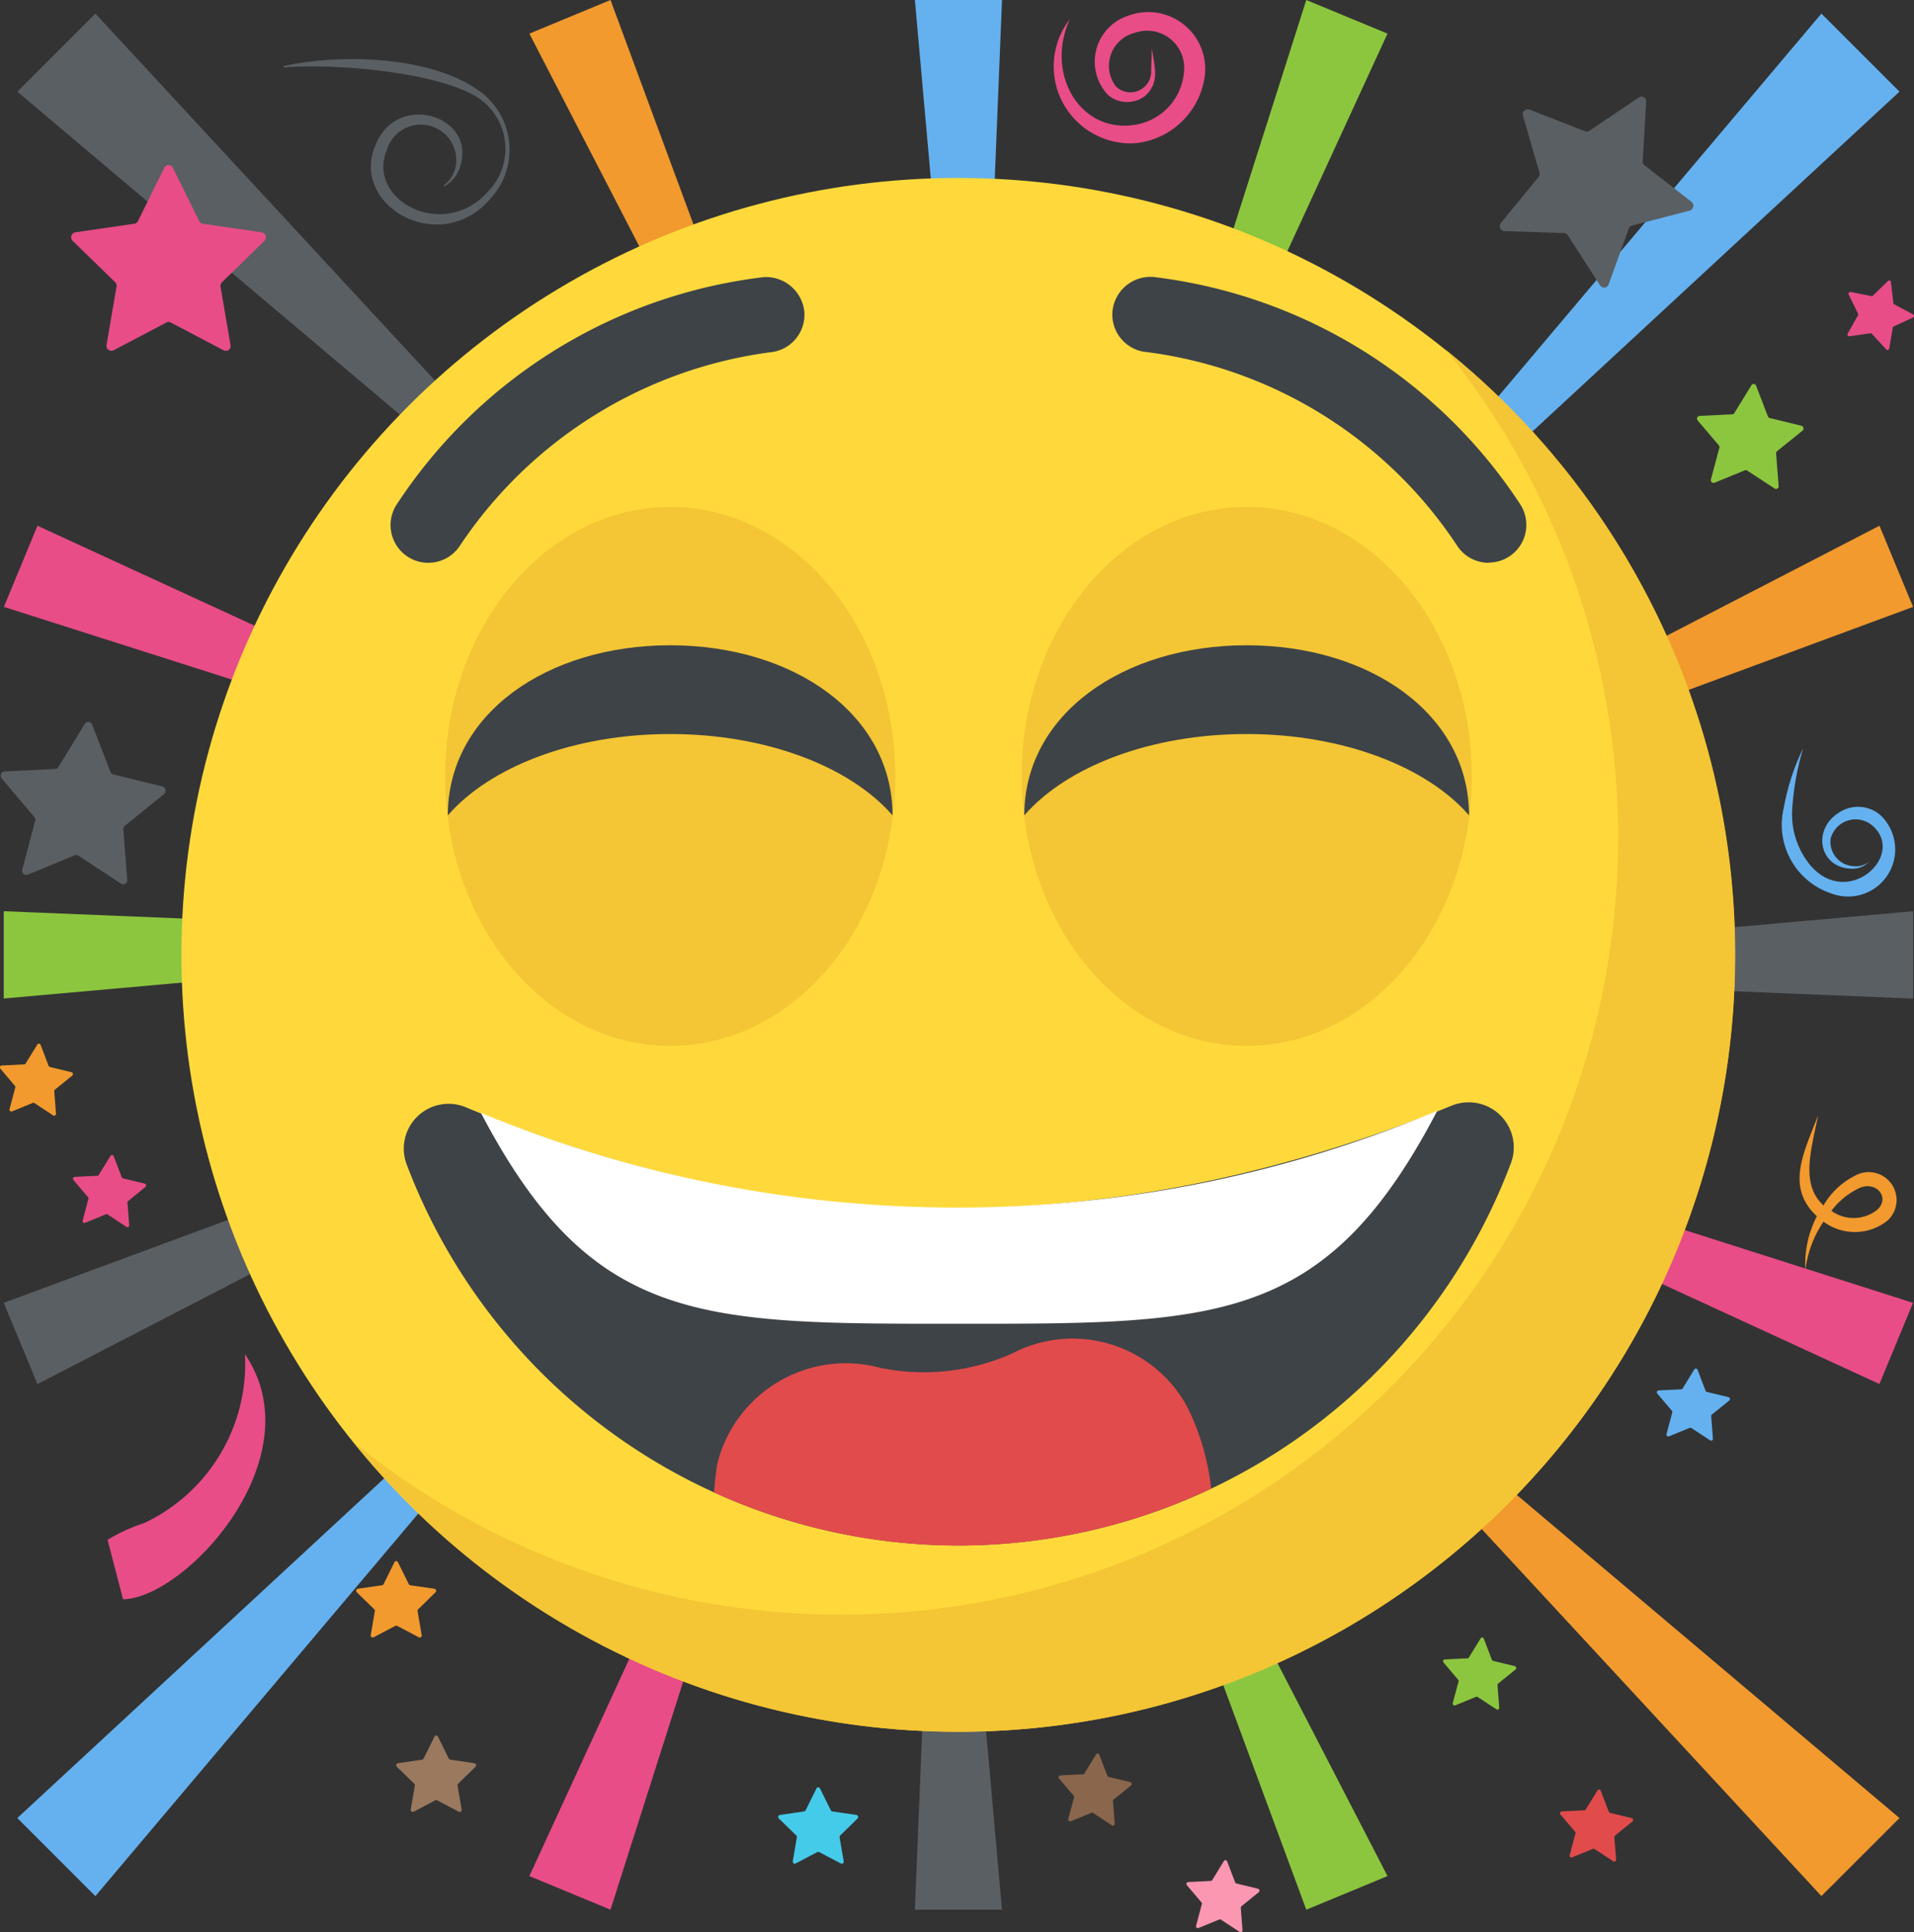 <svg xmlns="http://www.w3.org/2000/svg" width="59.448" height="60" viewBox="0 0 59.448 60">
  <rect x="0" y="0" width="59.448" height="60" fill="#333333" stroke="none"/>
  <g id="genius-emoji" transform="translate(-2.357)">
    <path id="Path_6711" data-name="Path 6711" d="M247.546,0,246.7,20.852,244.84,0Z" transform="translate(-214.067)" fill="#65b1ef"/>
    <path id="Path_6712" data-name="Path 6712" d="M244.84,348.978l.849-20.85,1.856,20.85Z" transform="translate(-214.067 -289.676)" fill="#5a5f63"/>
    <g id="Group_3212" data-name="Group 3212" transform="translate(2.895 0.422)">
      <path id="Path_6713" data-name="Path 6713" d="M351.654,6.024,331.192,24.966,349.229,3.6Z" transform="translate(-293.195 -3.6)" fill="#65b1ef"/>
      <path id="Path_6714" data-name="Path 6714" d="M6.952,339.069l20.462-18.941L9.376,341.494Z" transform="translate(-6.952 -283.035)" fill="#65b1ef"/>
    </g>
    <path id="Path_6715" data-name="Path 6715" d="M352.332,244.169l-20.852-.851,20.852-1.862Z" transform="translate(-290.554 -213.16)" fill="#5a5f63"/>
    <path id="Path_6716" data-name="Path 6716" d="M3.352,241.456l20.852.851-20.852,1.86Z" transform="translate(-0.879 -213.16)" fill="#8cc63e"/>
    <path id="Path_6717" data-name="Path 6717" d="M342.421,348.3,323.48,327.84l21.366,18.037Z" transform="translate(-283.492 -289.421)" fill="#f29a2e"/>
    <path id="Path_6718" data-name="Path 6718" d="M9.376,3.6,28.318,24.062,6.952,6.024Z" transform="translate(-4.057 -3.178)" fill="#5a5f63"/>
    <path id="Path_6719" data-name="Path 6719" d="M145.184,0l7.695,20.812L142.664,1.044Z" transform="translate(-123.865)" fill="#f29a2e"/>
    <g id="Group_3213" data-name="Group 3213" transform="translate(35.237)">
      <path id="Path_6720" data-name="Path 6720" d="M290.629,349.275l-7.693-20.811,10.215,19.766Z" transform="translate(-282.936 -289.972)" fill="#8cc63e"/>
      <path id="Path_6721" data-name="Path 6721" d="M300.228,1.044,290.952,21.2,297.706,0Z" transform="translate(-290.013)" fill="#8cc63e"/>
    </g>
    <path id="Path_6722" data-name="Path 6722" d="M142.664,345.292l9.276-20.156-6.756,21.2Z" transform="translate(-123.865 -287.034)" fill="#e84d88"/>
    <path id="Path_6723" data-name="Path 6723" d="M352.627,141.832l-20.811,7.695,19.768-10.215Z" transform="translate(-290.851 -122.986)" fill="#f29a2e"/>
    <path id="Path_6724" data-name="Path 6724" d="M3.352,287.277l20.812-7.693L4.4,289.8Z" transform="translate(-0.879 -246.82)" fill="#5a5f63"/>
    <g id="Group_3214" data-name="Group 3214" transform="translate(2.473 16.326)">
      <path id="Path_6725" data-name="Path 6725" d="M348.644,296.86l-20.156-9.276,21.2,6.756Z" transform="translate(-290.386 -270.208)" fill="#e84d88"/>
      <path id="Path_6726" data-name="Path 6726" d="M4.4,139.312l20.156,9.276-21.2-6.756Z" transform="translate(-3.352 -139.312)" fill="#e84d88"/>
    </g>
    <circle id="Ellipse_219" data-name="Ellipse 219" cx="24.126" cy="24.126" r="24.126" transform="translate(7.992 5.526)" fill="#ffd93b"/>
    <path id="Path_6727" data-name="Path 6727" d="M143.774,293.945a18.332,18.332,0,0,1-34.273.039,1.392,1.392,0,0,1,1.826-1.807c9.879,4.133,20.068,4.249,30.639-.058A1.4,1.4,0,0,1,143.774,293.945Z" transform="translate(-94.501 -257.793)" fill="#3e4347"/>
    <path id="Path_6728" data-name="Path 6728" d="M139.026,111.548A24.127,24.127,0,0,1,96.12,126.694a24.127,24.127,0,0,0,33.926-33.926A24.1,24.1,0,0,1,139.026,111.548Z" transform="translate(-82.775 -81.897)" fill="#f4c534"/>
    <path id="Path_6729" data-name="Path 6729" d="M25.922,47.364a.163.163,0,0,0-.047.137l.311,1.817a.148.148,0,0,1-.218.158l-1.635-.859a.144.144,0,0,0-.141,0l-1.635.859a.154.154,0,0,1-.223-.159l.311-1.817a.143.143,0,0,0-.041-.135l-1.322-1.286a.158.158,0,0,1,.088-.266l1.822-.264a.148.148,0,0,0,.118-.083l.817-1.652a.147.147,0,0,1,.27,0l.817,1.652a.145.145,0,0,0,.112.083l1.828.264a.158.158,0,0,1,.088.264Z" transform="translate(-16.669 -38.6)" fill="#e84d88"/>
    <path id="Path_6730" data-name="Path 6730" d="M109.281,461.407a.062.062,0,0,0-.019.056l.128.746a.062.062,0,0,1-.09.066l-.671-.353a.064.064,0,0,0-.058,0l-.671.353a.064.064,0,0,1-.092-.066l.128-.746a.057.057,0,0,0-.017-.056l-.544-.529a.065.065,0,0,1,.036-.109l.748-.109a.059.059,0,0,0,.049-.034l.336-.679a.06.06,0,0,1,.111,0l.336.679a.059.059,0,0,0,.045.034l.75.109a.065.065,0,0,1,.036.109Z" transform="translate(-92.694 -406.016)" fill="#9a795f"/>
    <path id="Path_6731" data-name="Path 6731" d="M98.689,415.183a.062.062,0,0,0-.019.056l.128.746a.062.062,0,0,1-.09.066l-.671-.353a.064.064,0,0,0-.058,0l-.671.353a.064.064,0,0,1-.092-.066l.127-.746a.057.057,0,0,0-.017-.056l-.544-.529a.065.065,0,0,1,.036-.109l.748-.109a.059.059,0,0,0,.049-.034l.336-.679a.06.06,0,0,1,.111,0l.336.679a.059.059,0,0,0,.045.034l.75.109a.065.065,0,0,1,.036.109Z" transform="translate(-83.344 -365.209)" fill="#f29a2e"/>
    <path id="Path_6732" data-name="Path 6732" d="M210.545,475.119a.062.062,0,0,0-.019.056l.128.746a.062.062,0,0,1-.09.066l-.671-.353a.064.064,0,0,0-.058,0l-.671.353a.064.064,0,0,1-.092-.066l.127-.746a.057.057,0,0,0-.017-.056l-.544-.529a.065.065,0,0,1,.036-.109l.748-.109a.059.059,0,0,0,.049-.034l.336-.679a.06.06,0,0,1,.111,0l.336.679a.059.059,0,0,0,.045.034l.75.109a.065.065,0,0,1,.036.109Z" transform="translate(-182.092 -418.121)" fill="#45cbea"/>
    <path id="Path_6733" data-name="Path 6733" d="M403.989,29.606a.164.164,0,0,0-.109.094l-.626,1.734a.15.15,0,0,1-.268.03l-1-1.554a.151.151,0,0,0-.122-.069l-1.845-.062a.155.155,0,0,1-.116-.249l1.17-1.425a.146.146,0,0,0,.032-.139l-.514-1.774a.156.156,0,0,1,.208-.186l1.716.671a.148.148,0,0,0,.142-.013l1.528-1.031a.147.147,0,0,1,.234.133l-.107,1.841a.147.147,0,0,0,.056.128l1.459,1.134a.159.159,0,0,1-.054.274Z" transform="translate(-350.933 -22.603)" fill="#5a5f63"/>
    <path id="Path_6734" data-name="Path 6734" d="M454.633,103.828a.086.086,0,0,0-.032.071l.079,1.013a.081.081,0,0,1-.128.075l-.849-.555a.081.081,0,0,0-.077-.007l-.936.384a.085.085,0,0,1-.114-.1l.262-.981a.081.081,0,0,0-.015-.077l-.658-.776a.086.086,0,0,1,.062-.141l1.009-.049a.077.077,0,0,0,.068-.039l.529-.862a.081.081,0,0,1,.148.015l.364.949a.084.084,0,0,0,.056.051l.986.242a.088.088,0,0,1,.036.15Z" transform="translate(-397.079 -89.819)" fill="#8cc63e"/>
    <path id="Path_6735" data-name="Path 6735" d="M6.45,194.492a.141.141,0,0,0-.051.111l.122,1.567a.126.126,0,0,1-.2.116l-1.316-.863a.126.126,0,0,0-.12-.011l-1.449.6a.131.131,0,0,1-.176-.154l.4-1.517a.122.122,0,0,0-.024-.118l-1.016-1.2a.133.133,0,0,1,.1-.217l1.562-.075a.12.12,0,0,0,.1-.06l.819-1.337a.126.126,0,0,1,.231.021L6,192.821a.127.127,0,0,0,.088.079l1.526.373a.137.137,0,0,1,.054.232Z" transform="translate(-0.212 -168.851)" fill="#5a5f63"/>
    <path id="Path_6736" data-name="Path 6736" d="M4.065,277.969a.06.06,0,0,0-.023.049l.054.7a.056.056,0,0,1-.086.053l-.583-.383a.054.054,0,0,0-.053-.006l-.643.264a.059.059,0,0,1-.079-.068l.18-.673a.054.054,0,0,0-.011-.052l-.452-.533a.059.059,0,0,1,.043-.1l.694-.034a.053.053,0,0,0,.047-.026l.364-.592a.056.056,0,0,1,.1.009l.249.652a.057.057,0,0,0,.039.036l.677.165a.061.061,0,0,1,.024.1Z" transform="translate(0 -244.133)" fill="#f29a2e"/>
    <path id="Path_6737" data-name="Path 6737" d="M23.429,307.489a.061.061,0,0,0-.022.049l.054.7a.056.056,0,0,1-.086.052l-.585-.383a.054.054,0,0,0-.052-.006l-.645.264a.058.058,0,0,1-.079-.067l.18-.673a.054.054,0,0,0-.011-.053l-.452-.533a.059.059,0,0,1,.043-.1l.694-.034a.053.053,0,0,0,.047-.026l.364-.592a.056.056,0,0,1,.1.009l.249.652a.057.057,0,0,0,.039.036l.677.165a.061.061,0,0,1,.024.1Z" transform="translate(-17.091 -270.193)" fill="#e84d88"/>
    <path id="Path_6738" data-name="Path 6738" d="M318.545,494.353a.06.06,0,0,0-.023.049l.054.7a.056.056,0,0,1-.086.052l-.583-.383a.054.054,0,0,0-.052-.006l-.643.264a.059.059,0,0,1-.079-.068l.18-.673a.054.054,0,0,0-.011-.052l-.452-.533a.059.059,0,0,1,.043-.1l.694-.034a.054.054,0,0,0,.047-.026l.364-.593a.056.056,0,0,1,.1.009l.249.652a.057.057,0,0,0,.039.036l.677.165a.061.061,0,0,1,.024.1Z" transform="translate(-277.627 -435.159)" fill="#fc97b2"/>
    <path id="Path_6739" data-name="Path 6739" d="M284.657,466.081a.06.06,0,0,0-.022.049l.054.7a.056.056,0,0,1-.086.053l-.583-.383a.054.054,0,0,0-.052-.006l-.643.264a.059.059,0,0,1-.079-.068l.18-.673a.054.054,0,0,0-.011-.052l-.452-.533a.059.059,0,0,1,.043-.1l.694-.034a.053.053,0,0,0,.047-.026l.364-.592a.055.055,0,0,1,.1.009l.249.652a.057.057,0,0,0,.039.036l.677.165a.061.061,0,0,1,.024.1Z" transform="translate(-247.71 -410.2)" fill="#89664c"/>
    <path id="Path_6740" data-name="Path 6740" d="M386.577,435.345a.06.06,0,0,0-.022.049l.054.7a.056.056,0,0,1-.086.053l-.583-.383a.054.054,0,0,0-.053-.006l-.643.264a.059.059,0,0,1-.079-.068l.18-.673a.054.054,0,0,0-.011-.052l-.452-.533a.059.059,0,0,1,.043-.1l.694-.034a.053.053,0,0,0,.047-.026l.364-.592a.056.056,0,0,1,.1.009l.249.652a.057.057,0,0,0,.039.036l.677.165a.061.061,0,0,1,.024.1Z" transform="translate(-337.686 -383.066)" fill="#8cc63e"/>
    <path id="Path_6741" data-name="Path 6741" d="M443.217,364.065a.061.061,0,0,0-.022.049l.054.7a.056.056,0,0,1-.086.053l-.583-.383a.054.054,0,0,0-.052-.006l-.643.264a.059.059,0,0,1-.079-.068l.18-.673a.054.054,0,0,0-.011-.052l-.452-.533a.059.059,0,0,1,.043-.1l.694-.034a.053.053,0,0,0,.047-.026l.364-.592a.056.056,0,0,1,.1.009l.249.653a.057.057,0,0,0,.039.036l.677.165a.061.061,0,0,1,.024.1Z" transform="translate(-387.689 -320.139)" fill="#65b1ef"/>
    <path id="Path_6742" data-name="Path 6742" d="M417.553,475.633a.06.06,0,0,0-.022.049l.054.7a.056.056,0,0,1-.086.052l-.583-.383a.054.054,0,0,0-.052-.006l-.643.264a.058.058,0,0,1-.079-.067l.18-.673a.054.054,0,0,0-.011-.053l-.452-.533a.059.059,0,0,1,.043-.1l.694-.034a.053.053,0,0,0,.047-.026l.364-.592a.055.055,0,0,1,.1.009l.249.652a.057.057,0,0,0,.039.036l.677.165a.061.061,0,0,1,.024.1Z" transform="translate(-365.032 -418.633)" fill="#e24b4b"/>
    <path id="Path_6743" data-name="Path 6743" d="M493.456,75.748a.053.053,0,0,0-.032.039l-.111.649a.053.053,0,0,1-.092.028l-.446-.486a.051.051,0,0,0-.047-.017l-.649.094a.055.055,0,0,1-.056-.081l.321-.574a.054.054,0,0,0,0-.051l-.291-.592a.057.057,0,0,1,.062-.079l.641.129a.051.051,0,0,0,.049-.013l.471-.457a.052.052,0,0,1,.09.032l.077.654a.051.051,0,0,0,.028.041l.581.309a.057.057,0,0,1,0,.1Z" transform="translate(-432.278 -65.612)" fill="#e84d88"/>
    <path id="Path_6744" data-name="Path 6744" d="M77.464,15.894c1.776-.4,4.577-.313,6.067.756a2.244,2.244,0,0,1,.441,3.272c-1.584,1.978-4.47.3-3.645-1.579.651-1.65,3.077-.941,2.646.606a1.052,1.052,0,0,1-.514.679L82.44,19.6a.984.984,0,0,0,.388-.679,1.1,1.1,0,0,0-2.147-.431c-.658,1.562,1.762,2.85,3.137,1.3a1.9,1.9,0,0,0-.4-2.972c-1.337-.771-4.457-1.012-5.949-.883Z" transform="translate(-66.306 -13.839)" fill="#5a5f63"/>
    <path id="Path_6745" data-name="Path 6745" d="M475.547,198.256a8.473,8.473,0,0,0-.339,1.871,2.493,2.493,0,0,0,.523,1.719c1.168,1.459,3.058-.274,1.948-1.2a.8.8,0,0,0-1.279.42.756.756,0,0,0,.7.853.653.653,0,0,0,.486-.131.685.685,0,0,1-.489.21c-1.067.024-1.335-1.29-.326-1.806a1.061,1.061,0,0,1,1.174.143,1.463,1.463,0,0,1-1.5,2.441,2.248,2.248,0,0,1-1.5-2.67A7.127,7.127,0,0,1,475.547,198.256Z" transform="translate(-417.184 -175.023)" fill="#65b1ef"/>
    <g id="Group_3215" data-name="Group 3215" transform="translate(5.698 0.364)">
      <path id="Path_6746" data-name="Path 6746" d="M282.237,3.338c-.771,1.687.3,3.506,1.954,3.291a1.807,1.807,0,0,0,1.59-1.657,1.152,1.152,0,0,0-1.536-1.206,1.056,1.056,0,0,0-.583,1.656.645.645,0,0,0,1.1-.484c.015-.437.022-.686.022-.686.094.607.242,1.054-.21,1.47a.918.918,0,0,1-1.138-.015,1.5,1.5,0,0,1,.607-2.473A1.771,1.771,0,0,1,286.438,5a2.418,2.418,0,0,1-2.2,2.194A2.392,2.392,0,0,1,282.237,3.338Z" transform="translate(-252.348 -3.108)" fill="#e84d88"/>
      <path id="Path_6747" data-name="Path 6747" d="M31.352,366.444l-.48-1.845a5.333,5.333,0,0,1,1.134-.519,5.47,5.47,0,0,0,3.133-5.248C37.329,362.063,33.274,366.426,31.352,366.444Z" transform="translate(-30.872 -317.146)" fill="#e84d88"/>
    </g>
    <path id="Path_6748" data-name="Path 6748" d="M481.047,297.443a2.327,2.327,0,0,0-.975.919c-.731-.656-.375-1.744-.169-2.794-.437,1.142-1.02,2.224-.038,3.131a3.229,3.229,0,0,0-.356,1.669,3.368,3.368,0,0,1,.563-1.5,1.631,1.631,0,0,0,1.969-.019A.865.865,0,0,0,481.047,297.443Zm.675,1.069a1.18,1.18,0,0,1-1.406.019,2.354,2.354,0,0,1,.881-.713C481.741,297.593,482.154,298.156,481.722,298.512Z" transform="translate(-421.077 -260.931)" fill="#f29a2e"/>
    <path id="Path_6749" data-name="Path 6749" d="M199.256,361.3a18.262,18.262,0,0,0,7.849-1.77,7.547,7.547,0,0,0-.741-2.533,4.05,4.05,0,0,0-5.436-1.663,6.732,6.732,0,0,1-4.1.448,4.115,4.115,0,0,0-5.059,2.964,7.52,7.52,0,0,0-.1.906A18.312,18.312,0,0,0,199.256,361.3Z" transform="translate(-167.13 -313.306)" fill="#e24b4b"/>
    <path id="Path_6750" data-name="Path 6750" d="M134.31,142.681c0,4.628-3.129,8.376-6.992,8.376s-6.99-3.748-6.99-8.376c0-4.612,3.129-8.361,6.99-8.361S134.31,138.068,134.31,142.681Z" transform="translate(-104.146 -118.579)" fill="#f4c534"/>
    <path id="Path_6751" data-name="Path 6751" d="M134.861,176.274c-1.3-1.5-3.9-2.526-6.907-2.526s-5.6,1.024-6.906,2.526c0-3.144,3.077-5.282,6.906-5.282S134.857,173.13,134.861,176.274Z" transform="translate(-104.782 -150.954)" fill="#3e4347"/>
    <path id="Path_6752" data-name="Path 6752" d="M287.11,142.681c0,4.628-3.129,8.376-6.992,8.376s-6.99-3.748-6.99-8.376c0-4.612,3.129-8.361,6.99-8.361S287.11,138.068,287.11,142.681Z" transform="translate(-239.04 -118.579)" fill="#f4c534"/>
    <g id="Group_3216" data-name="Group 3216" transform="translate(14.484 8.596)">
      <path id="Path_6753" data-name="Path 6753" d="M287.661,176.274c-1.3-1.5-3.9-2.526-6.908-2.526s-5.6,1.024-6.906,2.526c0-3.144,3.077-5.282,6.906-5.282S287.659,173.13,287.661,176.274Z" transform="translate(-254.16 -159.55)" fill="#3e4347"/>
      <path id="Path_6754" data-name="Path 6754" d="M308.867,82.231a1.169,1.169,0,0,1-.988-.542,13.636,13.636,0,0,0-9.619-6,1.169,1.169,0,0,1-1.08-1.256,1.186,1.186,0,0,1,1.256-1.08,15.88,15.88,0,0,1,11.417,7.072,1.172,1.172,0,0,1-.986,1.8Z" transform="translate(-274.755 -73.35)" fill="#3e4347"/>
      <path id="Path_6755" data-name="Path 6755" d="M107.014,82.26a1.171,1.171,0,0,1-.984-1.8,15.864,15.864,0,0,1,11.415-7.072,1.2,1.2,0,0,1,1.254,1.076,1.173,1.173,0,0,1-1.074,1.26,13.756,13.756,0,0,0-9.621,6A1.177,1.177,0,0,1,107.014,82.26Z" transform="translate(-105.843 -73.379)" fill="#3e4347"/>
    </g>
    <path id="Path_6756" data-name="Path 6756" d="M129.816,294.4c3.457,6.6,6.838,6.551,14.833,6.551,8.019,0,11.407.036,14.871-6.613A38.574,38.574,0,0,1,129.816,294.4Z" transform="translate(-112.523 -259.844)" fill="#fff"/>
  </g>
</svg>
